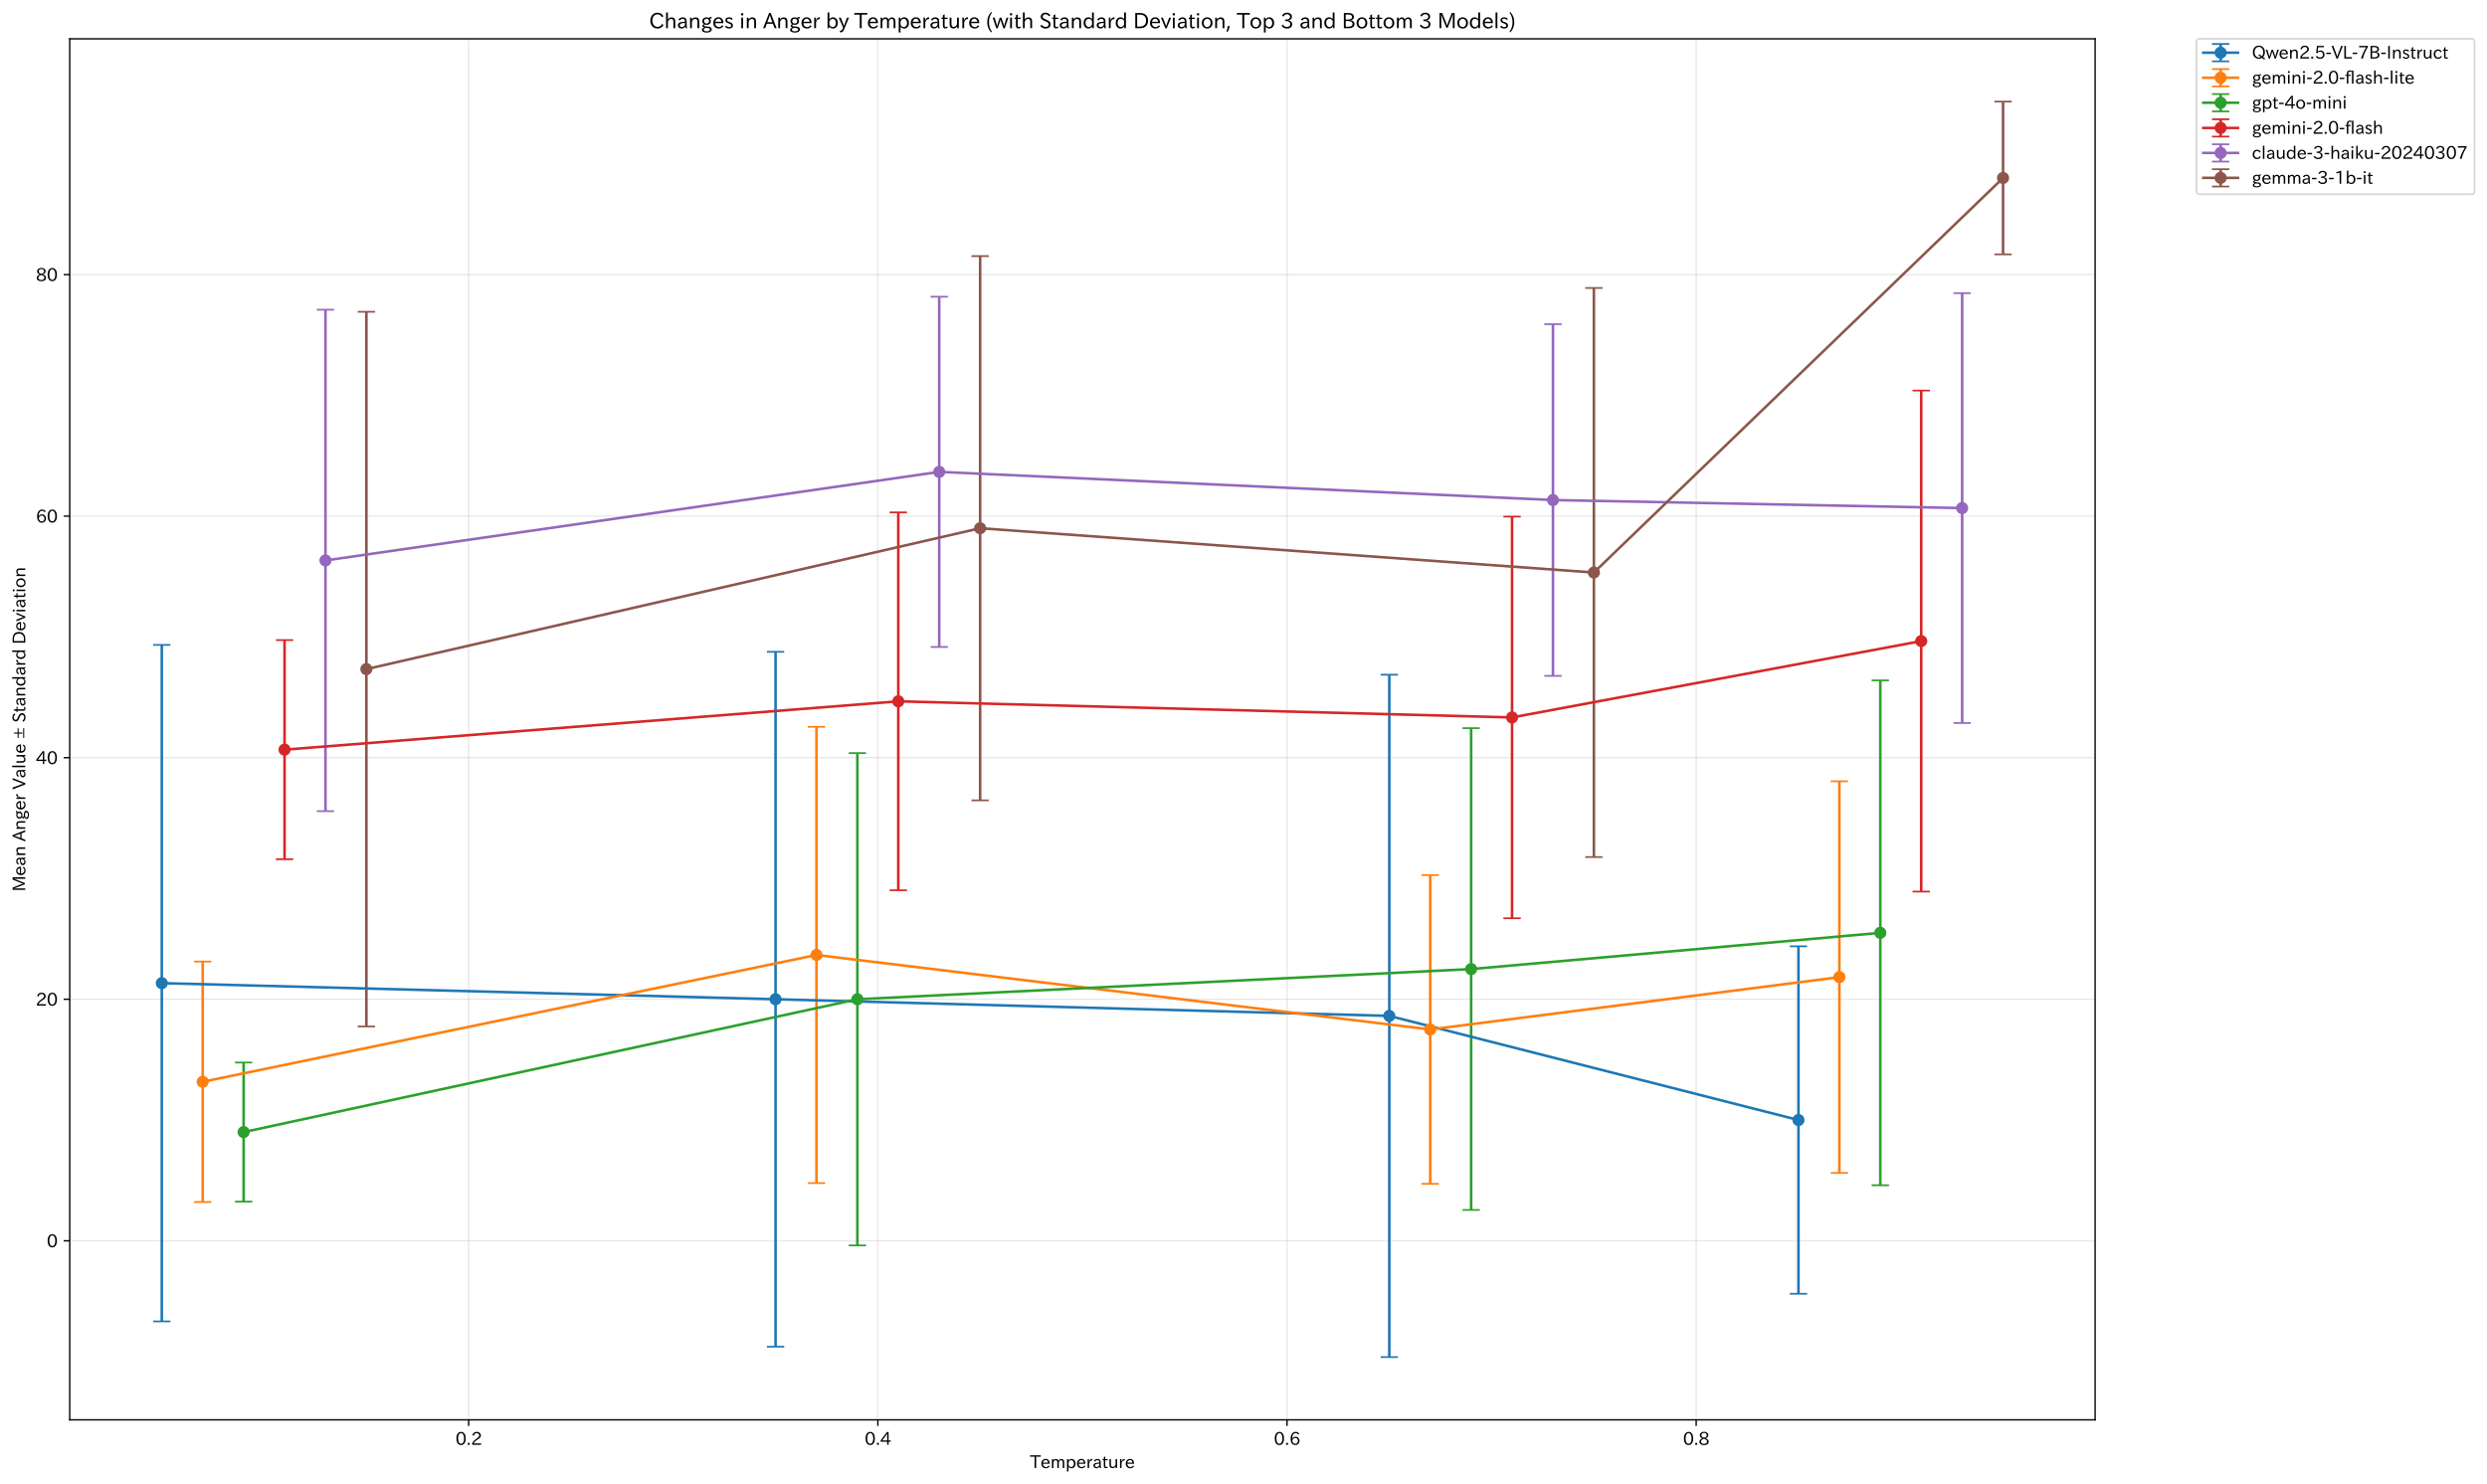 <?xml version="1.0" encoding="utf-8" standalone="no"?>
<!DOCTYPE svg PUBLIC "-//W3C//DTD SVG 1.1//EN"
  "http://www.w3.org/Graphics/SVG/1.1/DTD/svg11.dtd">
<svg xmlns:xlink="http://www.w3.org/1999/xlink" width="1435.312pt" height="856.559pt" viewBox="0 0 1435.312 856.559" xmlns="http://www.w3.org/2000/svg" version="1.1">
 <defs>
  <style type="text/css">*{stroke-linejoin: round; stroke-linecap: butt}</style>
 </defs>
 <g id="figure_1">
  <g id="patch_1">
   <path d="M 0 856.559 
L 1435.312 856.559 
L 1435.312 0 
L 0 0 
z
" style="fill: #ffffff"/>
  </g>
  <g id="axes_1">
   <g id="patch_2">
    <path d="M 40.245 819.578 
L 1209.145 819.578 
L 1209.145 22.404 
L 40.245 22.404 
z
" style="fill: #ffffff"/>
   </g>
   <g id="matplotlib.axis_1">
    <g id="xtick_1">
     <g id="line2d_1">
      <path d="M 270.483 819.578 
L 270.483 22.404 
" clip-path="url(#p7f9fdfc81b)" style="fill: none; stroke: #b0b0b0; stroke-opacity: 0.3; stroke-width: 0.8; stroke-linecap: square"/>
     </g>
     <g id="line2d_2">
      <defs>
       <path id="ma83f0ebfc6" d="M 0 0 
L 0 3.5 
" style="stroke: #000000; stroke-width: 0.8"/>
      </defs>
      <g>
       <use xlink:href="#ma83f0ebfc6" x="270.483" y="819.578" style="stroke: #000000; stroke-width: 0.8"/>
      </g>
     </g>
     <g id="text_1">
      <!-- 0.2 -->
      <g transform="translate(262.864 834.069) scale(0.1 -0.1)">
       <defs>
        <path id="IPAexGothic-30" d="M 2038 4725 
Q 2881 4725 3334 3944 
Q 3694 3325 3694 2344 
Q 3694 1372 3334 741 
Q 2888 -31 2016 -31 
Q 1147 -31 700 741 
Q 341 1372 341 2350 
Q 341 3713 1000 4334 
Q 1419 4725 2038 4725 
z
M 2016 4266 
Q 1516 4266 1228 3759 
Q 934 3247 934 2344 
Q 934 1456 1222 947 
Q 1513 447 2016 447 
Q 2619 447 2909 1153 
Q 3100 1622 3100 2375 
Q 3100 3256 2806 3759 
Q 2509 4266 2016 4266 
z
" transform="scale(0.016)"/>
        <path id="IPAexGothic-2e" d="M 1184 63 
L 494 63 
L 494 753 
L 1184 753 
L 1184 63 
z
" transform="scale(0.016)"/>
        <path id="IPAexGothic-32" d="M 3659 63 
L 447 63 
L 447 594 
Q 825 1475 1894 2203 
L 2072 2322 
Q 2619 2697 2791 2906 
Q 2988 3153 2988 3444 
Q 2988 3772 2756 4003 
Q 2500 4259 2084 4259 
Q 1250 4259 991 3328 
L 497 3506 
Q 853 4725 2116 4725 
Q 2806 4725 3216 4316 
Q 3575 3947 3575 3425 
Q 3575 3038 3344 2722 
Q 3131 2416 2366 1938 
L 2231 1856 
Q 1256 1253 978 569 
L 3659 569 
L 3659 63 
z
" transform="scale(0.016)"/>
       </defs>
       <use xlink:href="#IPAexGothic-30"/>
       <use xlink:href="#IPAexGothic-2e" transform="translate(62.988 0)"/>
       <use xlink:href="#IPAexGothic-32" transform="translate(89.404 0)"/>
      </g>
     </g>
    </g>
    <g id="xtick_2">
     <g id="line2d_3">
      <path d="M 506.625 819.578 
L 506.625 22.404 
" clip-path="url(#p7f9fdfc81b)" style="fill: none; stroke: #b0b0b0; stroke-opacity: 0.3; stroke-width: 0.8; stroke-linecap: square"/>
     </g>
     <g id="line2d_4">
      <g>
       <use xlink:href="#ma83f0ebfc6" x="506.625" y="819.578" style="stroke: #000000; stroke-width: 0.8"/>
      </g>
     </g>
     <g id="text_2">
      <!-- 0.4 -->
      <g transform="translate(499.005 834.069) scale(0.1 -0.1)">
       <defs>
        <path id="IPAexGothic-34" d="M 3813 1159 
L 3059 1159 
L 3059 63 
L 2547 63 
L 2547 1159 
L 197 1159 
L 197 1672 
L 2456 4678 
L 3059 4678 
L 3059 1634 
L 3813 1634 
L 3813 1159 
z
M 2578 4109 
L 2559 4109 
Q 2278 3656 2003 3284 
L 759 1634 
L 2547 1634 
L 2547 3144 
Q 2547 3481 2578 4109 
z
" transform="scale(0.016)"/>
       </defs>
       <use xlink:href="#IPAexGothic-30"/>
       <use xlink:href="#IPAexGothic-2e" transform="translate(62.988 0)"/>
       <use xlink:href="#IPAexGothic-34" transform="translate(89.404 0)"/>
      </g>
     </g>
    </g>
    <g id="xtick_3">
     <g id="line2d_5">
      <path d="M 742.766 819.578 
L 742.766 22.404 
" clip-path="url(#p7f9fdfc81b)" style="fill: none; stroke: #b0b0b0; stroke-opacity: 0.3; stroke-width: 0.8; stroke-linecap: square"/>
     </g>
     <g id="line2d_6">
      <g>
       <use xlink:href="#ma83f0ebfc6" x="742.766" y="819.578" style="stroke: #000000; stroke-width: 0.8"/>
      </g>
     </g>
     <g id="text_3">
      <!-- 0.6 -->
      <g transform="translate(735.146 834.069) scale(0.1 -0.1)">
       <defs>
        <path id="IPAexGothic-36" d="M 1056 2328 
Q 1509 2981 2234 2981 
Q 2906 2981 3316 2513 
Q 3675 2106 3675 1522 
Q 3675 884 3272 434 
Q 2853 -31 2178 -31 
Q 1375 -31 922 581 
Q 481 1178 481 2228 
Q 481 3425 1013 4109 
Q 1494 4725 2272 4725 
Q 3191 4725 3609 4025 
L 3150 3775 
Q 2894 4266 2300 4266 
Q 1119 4266 1031 2328 
L 1056 2328 
z
M 2141 2547 
Q 1684 2547 1384 2206 
Q 1116 1900 1116 1541 
Q 1116 1156 1353 844 
Q 1672 428 2159 428 
Q 2669 428 2941 844 
Q 3125 1128 3125 1503 
Q 3125 1944 2881 2228 
Q 2600 2547 2141 2547 
z
" transform="scale(0.016)"/>
       </defs>
       <use xlink:href="#IPAexGothic-30"/>
       <use xlink:href="#IPAexGothic-2e" transform="translate(62.988 0)"/>
       <use xlink:href="#IPAexGothic-36" transform="translate(89.404 0)"/>
      </g>
     </g>
    </g>
    <g id="xtick_4">
     <g id="line2d_7">
      <path d="M 978.907 819.578 
L 978.907 22.404 
" clip-path="url(#p7f9fdfc81b)" style="fill: none; stroke: #b0b0b0; stroke-opacity: 0.3; stroke-width: 0.8; stroke-linecap: square"/>
     </g>
     <g id="line2d_8">
      <g>
       <use xlink:href="#ma83f0ebfc6" x="978.907" y="819.578" style="stroke: #000000; stroke-width: 0.8"/>
      </g>
     </g>
     <g id="text_4">
      <!-- 0.8 -->
      <g transform="translate(971.288 834.069) scale(0.1 -0.1)">
       <defs>
        <path id="IPAexGothic-38" d="M 2541 2425 
Q 3700 2031 3700 1197 
Q 3700 541 3100 197 
Q 2663 -56 2016 -56 
Q 1366 -56 928 197 
Q 347 531 347 1178 
Q 347 1988 1409 2381 
L 1409 2400 
Q 481 2734 481 3509 
Q 481 4100 981 4456 
Q 1406 4756 2019 4756 
Q 2703 4756 3131 4403 
Q 3553 4069 3553 3566 
Q 3553 2706 2541 2444 
L 2541 2425 
z
M 2022 2625 
Q 2997 2856 2997 3528 
Q 2997 3916 2675 4150 
Q 2413 4347 2016 4347 
Q 1606 4347 1331 4128 
Q 1050 3897 1050 3522 
Q 1050 3150 1350 2925 
Q 1494 2809 1722 2722 
Q 1984 2616 2022 2625 
z
M 1978 2209 
Q 922 1931 922 1216 
Q 922 775 1313 556 
Q 1606 391 2009 391 
Q 2575 391 2881 697 
Q 3106 922 3106 1250 
Q 3106 1594 2794 1850 
Q 2609 1994 2350 2100 
Q 2047 2222 1978 2209 
z
" transform="scale(0.016)"/>
       </defs>
       <use xlink:href="#IPAexGothic-30"/>
       <use xlink:href="#IPAexGothic-2e" transform="translate(62.988 0)"/>
       <use xlink:href="#IPAexGothic-38" transform="translate(89.404 0)"/>
      </g>
     </g>
    </g>
    <g id="text_5">
     <!-- Temperature -->
     <g transform="translate(594.503 847.459) scale(0.1 -0.1)">
      <defs>
       <path id="IPAexGothic-54" d="M 3866 4141 
L 2175 4141 
L 2175 63 
L 1606 63 
L 1606 4141 
L -31 4141 
L -31 4634 
L 3866 4634 
L 3866 4141 
z
" transform="scale(0.016)"/>
       <path id="IPAexGothic-65" d="M 863 1594 
Q 891 1041 1209 722 
Q 1534 397 1997 397 
Q 2606 397 2963 966 
L 3322 728 
Q 2869 -31 1931 -31 
Q 1222 -31 766 422 
Q 306 884 306 1641 
Q 306 2444 788 2925 
Q 1216 3353 1856 3353 
Q 2459 3353 2866 2956 
Q 3322 2494 3322 1722 
L 3322 1594 
L 863 1594 
z
M 2756 1997 
Q 2709 2431 2450 2681 
Q 2194 2938 1844 2938 
Q 1438 2938 1150 2591 
Q 953 2356 894 1997 
L 2756 1997 
z
" transform="scale(0.016)"/>
       <path id="IPAexGothic-6d" d="M 5022 63 
L 4472 63 
L 4472 2059 
Q 4472 2869 3847 2869 
Q 3550 2869 3303 2594 
Q 3128 2397 3059 2103 
L 3059 63 
L 2509 63 
L 2509 2066 
Q 2509 2869 1919 2869 
Q 1606 2869 1369 2594 
Q 1113 2306 1113 2041 
L 1113 63 
L 563 63 
L 563 3250 
L 1075 3250 
L 1075 2700 
Q 1391 3316 2028 3316 
Q 2725 3316 2956 2647 
Q 3303 3316 3953 3316 
Q 4478 3316 4772 2944 
Q 5022 2638 5022 2072 
L 5022 63 
z
" transform="scale(0.016)"/>
       <path id="IPAexGothic-70" d="M 1075 2688 
Q 1525 3341 2206 3341 
Q 2769 3341 3172 2938 
Q 3641 2469 3641 1644 
Q 3641 841 3178 372 
Q 2775 -31 2200 -31 
Q 1569 -31 1106 497 
L 1106 -1216 
L 563 -1216 
L 563 3250 
L 1075 3250 
L 1075 2688 
z
M 1106 1950 
L 1106 1291 
Q 1106 897 1516 600 
Q 1791 403 2106 403 
Q 2469 403 2725 659 
Q 3066 997 3066 1631 
Q 3066 2200 2784 2559 
Q 2503 2900 2100 2900 
Q 1656 2900 1338 2484 
Q 1106 2184 1106 1950 
z
" transform="scale(0.016)"/>
       <path id="IPAexGothic-72" d="M 2309 3316 
L 2213 2769 
Q 2106 2791 2022 2791 
Q 1653 2791 1413 2444 
Q 1113 2006 1113 1675 
L 1113 63 
L 563 63 
L 563 3250 
L 1081 3250 
L 1056 2303 
L 1069 2303 
Q 1422 3341 2097 3341 
Q 2206 3341 2309 3316 
z
" transform="scale(0.016)"/>
       <path id="IPAexGothic-61" d="M 3156 63 
L 2672 63 
Q 2559 303 2531 556 
L 2509 556 
Q 2147 -25 1428 -25 
Q 934 -25 622 288 
Q 347 563 347 959 
Q 347 1947 2050 1997 
L 2478 2009 
L 2478 2175 
Q 2478 2509 2288 2700 
Q 2088 2900 1775 2900 
Q 1238 2900 969 2378 
L 494 2597 
Q 938 3328 1788 3328 
Q 2375 3328 2691 3000 
Q 2984 2706 2984 2169 
L 2984 997 
Q 2984 400 3156 63 
z
M 2491 1625 
L 2141 1619 
Q 903 1591 903 953 
Q 903 728 1050 581 
Q 1231 403 1525 403 
Q 1934 403 2234 703 
Q 2491 969 2491 1344 
L 2491 1625 
z
" transform="scale(0.016)"/>
       <path id="IPAexGothic-74" d="M 2125 241 
Q 1769 -6 1397 -6 
Q 653 -6 653 831 
L 653 2859 
L 219 2859 
L 219 3250 
L 653 3250 
L 653 3966 
L 1178 4228 
L 1178 3250 
L 2063 3250 
L 2063 2859 
L 1178 2859 
L 1178 906 
Q 1178 416 1513 416 
Q 1738 416 1941 588 
L 2125 241 
z
" transform="scale(0.016)"/>
       <path id="IPAexGothic-75" d="M 3284 63 
L 2772 63 
L 2772 644 
Q 2300 0 1625 0 
Q 1072 0 763 375 
Q 519 678 519 1241 
L 519 3250 
L 1069 3250 
L 1069 1259 
Q 1069 466 1734 466 
Q 2406 466 2734 1291 
L 2734 3250 
L 3284 3250 
L 3284 63 
z
" transform="scale(0.016)"/>
      </defs>
      <use xlink:href="#IPAexGothic-54"/>
      <use xlink:href="#IPAexGothic-65" transform="translate(59.912 0)"/>
      <use xlink:href="#IPAexGothic-6d" transform="translate(116.797 0)"/>
      <use xlink:href="#IPAexGothic-70" transform="translate(203.906 0)"/>
      <use xlink:href="#IPAexGothic-65" transform="translate(266.016 0)"/>
      <use xlink:href="#IPAexGothic-72" transform="translate(322.9 0)"/>
      <use xlink:href="#IPAexGothic-61" transform="translate(359.912 0)"/>
      <use xlink:href="#IPAexGothic-74" transform="translate(414.893 0)"/>
      <use xlink:href="#IPAexGothic-75" transform="translate(449.512 0)"/>
      <use xlink:href="#IPAexGothic-72" transform="translate(509.912 0)"/>
      <use xlink:href="#IPAexGothic-65" transform="translate(546.924 0)"/>
     </g>
    </g>
   </g>
   <g id="matplotlib.axis_2">
    <g id="ytick_1">
     <g id="line2d_9">
      <path d="M 40.245 716.217 
L 1209.145 716.217 
" clip-path="url(#p7f9fdfc81b)" style="fill: none; stroke: #b0b0b0; stroke-opacity: 0.3; stroke-width: 0.8; stroke-linecap: square"/>
     </g>
     <g id="line2d_10">
      <defs>
       <path id="m12a64af2f3" d="M 0 0 
L -3.5 0 
" style="stroke: #000000; stroke-width: 0.8"/>
      </defs>
      <g>
       <use xlink:href="#m12a64af2f3" x="40.245" y="716.217" style="stroke: #000000; stroke-width: 0.8"/>
      </g>
     </g>
     <g id="text_6">
      <!-- 0 -->
      <g transform="translate(26.947 719.962) scale(0.1 -0.1)">
       <use xlink:href="#IPAexGothic-30"/>
      </g>
     </g>
    </g>
    <g id="ytick_2">
     <g id="line2d_11">
      <path d="M 40.245 576.788 
L 1209.145 576.788 
" clip-path="url(#p7f9fdfc81b)" style="fill: none; stroke: #b0b0b0; stroke-opacity: 0.3; stroke-width: 0.8; stroke-linecap: square"/>
     </g>
     <g id="line2d_12">
      <g>
       <use xlink:href="#m12a64af2f3" x="40.245" y="576.788" style="stroke: #000000; stroke-width: 0.8"/>
      </g>
     </g>
     <g id="text_7">
      <!-- 20 -->
      <g transform="translate(20.648 580.534) scale(0.1 -0.1)">
       <use xlink:href="#IPAexGothic-32"/>
       <use xlink:href="#IPAexGothic-30" transform="translate(62.988 0)"/>
      </g>
     </g>
    </g>
    <g id="ytick_3">
     <g id="line2d_13">
      <path d="M 40.245 437.36 
L 1209.145 437.36 
" clip-path="url(#p7f9fdfc81b)" style="fill: none; stroke: #b0b0b0; stroke-opacity: 0.3; stroke-width: 0.8; stroke-linecap: square"/>
     </g>
     <g id="line2d_14">
      <g>
       <use xlink:href="#m12a64af2f3" x="40.245" y="437.36" style="stroke: #000000; stroke-width: 0.8"/>
      </g>
     </g>
     <g id="text_8">
      <!-- 40 -->
      <g transform="translate(20.648 441.105) scale(0.1 -0.1)">
       <use xlink:href="#IPAexGothic-34"/>
       <use xlink:href="#IPAexGothic-30" transform="translate(62.988 0)"/>
      </g>
     </g>
    </g>
    <g id="ytick_4">
     <g id="line2d_15">
      <path d="M 40.245 297.931 
L 1209.145 297.931 
" clip-path="url(#p7f9fdfc81b)" style="fill: none; stroke: #b0b0b0; stroke-opacity: 0.3; stroke-width: 0.8; stroke-linecap: square"/>
     </g>
     <g id="line2d_16">
      <g>
       <use xlink:href="#m12a64af2f3" x="40.245" y="297.931" style="stroke: #000000; stroke-width: 0.8"/>
      </g>
     </g>
     <g id="text_9">
      <!-- 60 -->
      <g transform="translate(20.648 301.676) scale(0.1 -0.1)">
       <use xlink:href="#IPAexGothic-36"/>
       <use xlink:href="#IPAexGothic-30" transform="translate(62.988 0)"/>
      </g>
     </g>
    </g>
    <g id="ytick_5">
     <g id="line2d_17">
      <path d="M 40.245 158.502 
L 1209.145 158.502 
" clip-path="url(#p7f9fdfc81b)" style="fill: none; stroke: #b0b0b0; stroke-opacity: 0.3; stroke-width: 0.8; stroke-linecap: square"/>
     </g>
     <g id="line2d_18">
      <g>
       <use xlink:href="#m12a64af2f3" x="40.245" y="158.502" style="stroke: #000000; stroke-width: 0.8"/>
      </g>
     </g>
     <g id="text_10">
      <!-- 80 -->
      <g transform="translate(20.648 162.248) scale(0.1 -0.1)">
       <use xlink:href="#IPAexGothic-38"/>
       <use xlink:href="#IPAexGothic-30" transform="translate(62.988 0)"/>
      </g>
     </g>
    </g>
    <g id="text_11">
     <!-- Mean Anger Value ± Standard Deviation -->
     <g transform="translate(14.691 514.629) rotate(-90) scale(0.1 -0.1)">
      <defs>
       <path id="IPAexGothic-4d" d="M 5147 63 
L 4597 63 
L 4597 2534 
Q 4597 3281 4634 4134 
L 4609 4134 
Q 4356 3409 4066 2675 
L 3066 209 
L 2650 209 
L 1641 2725 
Q 1328 3506 1128 4141 
L 1103 4141 
Q 1141 3131 1141 2553 
L 1141 63 
L 609 63 
L 609 4634 
L 1416 4634 
L 2503 1944 
Q 2697 1472 2869 906 
L 2888 906 
Q 3028 1416 3234 1931 
L 4316 4634 
L 5147 4634 
L 5147 63 
z
" transform="scale(0.016)"/>
       <path id="IPAexGothic-6e" d="M 3328 63 
L 2778 63 
L 2778 2041 
Q 2778 2853 2106 2853 
Q 1428 2853 1113 2041 
L 1113 63 
L 563 63 
L 563 3250 
L 1075 3250 
L 1075 2675 
Q 1525 3316 2222 3316 
Q 3328 3316 3328 2072 
L 3328 63 
z
" transform="scale(0.016)"/>
       <path id="IPAexGothic-20" transform="scale(0.016)"/>
       <path id="IPAexGothic-41" d="M 4056 63 
L 3444 63 
L 2938 1409 
L 1100 1409 
L 603 63 
L -6 63 
L 1806 4666 
L 2259 4666 
L 4056 63 
z
M 2778 1863 
L 2316 3078 
Q 2125 3588 2028 4000 
L 2009 4000 
Q 1897 3563 1716 3078 
L 1263 1863 
L 2778 1863 
z
" transform="scale(0.016)"/>
       <path id="IPAexGothic-67" d="M 1331 1150 
Q 1006 1122 1006 900 
Q 1006 613 1763 575 
L 2131 556 
Q 3303 497 3303 -294 
Q 3303 -700 2925 -959 
Q 2519 -1253 1794 -1253 
Q 1138 -1253 738 -1028 
Q 353 -809 353 -428 
Q 353 84 1075 247 
L 1075 269 
Q 506 413 506 778 
Q 506 1116 994 1297 
Q 456 1575 456 2181 
Q 456 2650 769 2963 
Q 1128 3322 1738 3322 
Q 2125 3322 2422 3153 
Q 2650 3453 3259 3463 
L 3259 3013 
Q 2838 3003 2703 2938 
Q 3034 2613 3034 2169 
Q 3034 1728 2734 1425 
Q 2400 1094 1813 1094 
Q 1563 1094 1331 1150 
z
M 1734 2919 
Q 1409 2919 1197 2706 
Q 988 2497 988 2181 
Q 988 1872 1184 1684 
Q 1397 1472 1756 1472 
Q 2094 1472 2297 1678 
Q 2503 1881 2503 2203 
Q 2503 2497 2297 2700 
Q 2081 2919 1734 2919 
z
M 1753 159 
Q 903 159 903 -366 
Q 903 -875 1800 -875 
Q 2378 -875 2638 -606 
Q 2772 -481 2772 -313 
Q 2772 159 1753 159 
z
" transform="scale(0.016)"/>
       <path id="IPAexGothic-56" d="M 4078 4634 
L 2222 0 
L 1806 0 
L -6 4634 
L 622 4634 
L 1703 1766 
Q 1916 1194 2034 784 
L 2053 784 
Q 2188 1256 2381 1766 
L 3450 4634 
L 4078 4634 
z
" transform="scale(0.016)"/>
       <path id="IPAexGothic-6c" d="M 1131 63 
L 581 63 
L 581 4794 
L 1131 4794 
L 1131 63 
z
" transform="scale(0.016)"/>
       <path id="IPAexGothic-b1" d="M 416 819 
L 3922 819 
L 3922 453 
L 416 453 
L 416 819 
z
M 2369 2469 
L 2369 1125 
L 1984 1125 
L 1984 2469 
L 416 2469 
L 416 2828 
L 1984 2828 
L 1984 4094 
L 2369 4094 
L 2369 2828 
L 3925 2828 
L 3925 2469 
L 2369 2469 
z
" transform="scale(0.016)"/>
       <path id="IPAexGothic-53" d="M 2919 3641 
Q 2563 4259 1853 4259 
Q 1453 4259 1213 4009 
Q 1028 3803 1028 3534 
Q 1028 3238 1266 3047 
Q 1444 2913 1984 2688 
L 2200 2597 
Q 2925 2306 3191 1953 
Q 3422 1644 3422 1259 
Q 3422 644 2969 288 
Q 2559 -31 1931 -31 
Q 881 -31 313 766 
L 753 1100 
Q 1203 459 1938 459 
Q 2288 459 2534 625 
Q 2841 847 2841 1216 
Q 2841 1503 2616 1728 
Q 2375 1959 1728 2206 
L 1541 2278 
Q 453 2694 453 3481 
Q 453 4006 806 4347 
Q 1203 4725 1863 4725 
Q 2841 4725 3359 3956 
L 2919 3641 
z
" transform="scale(0.016)"/>
       <path id="IPAexGothic-64" d="M 3391 63 
L 2891 63 
L 2891 619 
Q 2441 -31 1753 -31 
Q 1181 -31 788 372 
Q 313 844 313 1663 
Q 313 2466 772 2938 
Q 1169 3341 1753 3341 
Q 2384 3341 2847 2809 
L 2847 4794 
L 3391 4794 
L 3391 63 
z
M 2847 1303 
L 2847 2097 
Q 2847 2413 2456 2706 
Q 2181 2906 1853 2906 
Q 1484 2906 1228 2650 
Q 888 2309 888 1678 
Q 888 1109 1169 750 
Q 1441 409 1847 409 
Q 2322 409 2656 875 
Q 2847 1134 2847 1303 
z
" transform="scale(0.016)"/>
       <path id="IPAexGothic-44" d="M 609 4634 
L 1984 4634 
Q 3159 4634 3791 4050 
Q 4456 3444 4456 2356 
Q 4456 1047 3516 441 
Q 2925 63 1941 63 
L 609 63 
L 609 4634 
z
M 1172 556 
L 1894 556 
Q 3853 556 3853 2356 
Q 3853 4147 1928 4147 
L 1172 4147 
L 1172 556 
z
" transform="scale(0.016)"/>
       <path id="IPAexGothic-76" d="M 3103 3250 
L 1747 6 
L 1375 6 
L 25 3250 
L 628 3250 
L 1338 1388 
L 1522 844 
L 1569 703 
L 1588 703 
Q 1641 884 1822 1388 
L 2516 3250 
L 3103 3250 
z
" transform="scale(0.016)"/>
       <path id="IPAexGothic-69" d="M 1178 3928 
L 550 3928 
L 550 4569 
L 1178 4569 
L 1178 3928 
z
M 1138 63 
L 588 63 
L 588 3250 
L 1138 3250 
L 1138 63 
z
" transform="scale(0.016)"/>
       <path id="IPAexGothic-6f" d="M 1919 3341 
Q 2594 3341 3056 2888 
Q 3531 2413 3531 1638 
Q 3531 888 3066 422 
Q 2609 -31 1919 -31 
Q 1228 -31 781 416 
Q 313 881 313 1656 
Q 313 2413 788 2888 
Q 1241 3341 1919 3341 
z
M 1919 2919 
Q 1519 2919 1241 2631 
Q 888 2278 888 1650 
Q 888 1031 1234 684 
Q 1516 403 1919 403 
Q 2331 403 2609 691 
Q 2956 1038 2956 1672 
Q 2956 2269 2603 2631 
Q 2316 2919 1919 2919 
z
" transform="scale(0.016)"/>
      </defs>
      <use xlink:href="#IPAexGothic-4d"/>
      <use xlink:href="#IPAexGothic-65" transform="translate(90.186 0)"/>
      <use xlink:href="#IPAexGothic-61" transform="translate(147.07 0)"/>
      <use xlink:href="#IPAexGothic-6e" transform="translate(202.051 0)"/>
      <use xlink:href="#IPAexGothic-20" transform="translate(262.451 0)"/>
      <use xlink:href="#IPAexGothic-41" transform="translate(289.453 0)"/>
      <use xlink:href="#IPAexGothic-6e" transform="translate(353.174 0)"/>
      <use xlink:href="#IPAexGothic-67" transform="translate(413.574 0)"/>
      <use xlink:href="#IPAexGothic-65" transform="translate(469.092 0)"/>
      <use xlink:href="#IPAexGothic-72" transform="translate(525.977 0)"/>
      <use xlink:href="#IPAexGothic-20" transform="translate(562.988 0)"/>
      <use xlink:href="#IPAexGothic-56" transform="translate(589.99 0)"/>
      <use xlink:href="#IPAexGothic-61" transform="translate(653.711 0)"/>
      <use xlink:href="#IPAexGothic-6c" transform="translate(708.691 0)"/>
      <use xlink:href="#IPAexGothic-75" transform="translate(735.693 0)"/>
      <use xlink:href="#IPAexGothic-65" transform="translate(796.094 0)"/>
      <use xlink:href="#IPAexGothic-20" transform="translate(852.979 0)"/>
      <use xlink:href="#IPAexGothic-b1" transform="translate(879.98 0)"/>
      <use xlink:href="#IPAexGothic-20" transform="translate(947.803 0)"/>
      <use xlink:href="#IPAexGothic-53" transform="translate(974.805 0)"/>
      <use xlink:href="#IPAexGothic-74" transform="translate(1033.301 0)"/>
      <use xlink:href="#IPAexGothic-61" transform="translate(1067.92 0)"/>
      <use xlink:href="#IPAexGothic-6e" transform="translate(1122.9 0)"/>
      <use xlink:href="#IPAexGothic-64" transform="translate(1183.301 0)"/>
      <use xlink:href="#IPAexGothic-61" transform="translate(1245.703 0)"/>
      <use xlink:href="#IPAexGothic-72" transform="translate(1300.684 0)"/>
      <use xlink:href="#IPAexGothic-64" transform="translate(1337.695 0)"/>
      <use xlink:href="#IPAexGothic-20" transform="translate(1400.098 0)"/>
      <use xlink:href="#IPAexGothic-44" transform="translate(1427.1 0)"/>
      <use xlink:href="#IPAexGothic-65" transform="translate(1502.783 0)"/>
      <use xlink:href="#IPAexGothic-76" transform="translate(1559.668 0)"/>
      <use xlink:href="#IPAexGothic-69" transform="translate(1608.252 0)"/>
      <use xlink:href="#IPAexGothic-61" transform="translate(1635.254 0)"/>
      <use xlink:href="#IPAexGothic-74" transform="translate(1690.234 0)"/>
      <use xlink:href="#IPAexGothic-69" transform="translate(1724.854 0)"/>
      <use xlink:href="#IPAexGothic-6f" transform="translate(1751.855 0)"/>
      <use xlink:href="#IPAexGothic-6e" transform="translate(1812.256 0)"/>
     </g>
    </g>
   </g>
   <g id="LineCollection_1">
    <path d="M 93.377 762.739 
L 93.377 372.247 
" clip-path="url(#p7f9fdfc81b)" style="fill: none; stroke: #1f77b4; stroke-width: 1.5"/>
    <path d="M 447.589 777.341 
L 447.589 376.235 
" clip-path="url(#p7f9fdfc81b)" style="fill: none; stroke: #1f77b4; stroke-width: 1.5"/>
    <path d="M 801.801 783.343 
L 801.801 389.465 
" clip-path="url(#p7f9fdfc81b)" style="fill: none; stroke: #1f77b4; stroke-width: 1.5"/>
    <path d="M 1037.943 746.779 
L 1037.943 546.226 
" clip-path="url(#p7f9fdfc81b)" style="fill: none; stroke: #1f77b4; stroke-width: 1.5"/>
   </g>
   <g id="line2d_19">
    <defs>
     <path id="mc7c5659a36" d="M 5 0 
L -5 -0 
" style="stroke: #1f77b4"/>
    </defs>
    <g clip-path="url(#p7f9fdfc81b)">
     <use xlink:href="#mc7c5659a36" x="93.377" y="762.739" style="fill: #1f77b4; stroke: #1f77b4"/>
     <use xlink:href="#mc7c5659a36" x="447.589" y="777.341" style="fill: #1f77b4; stroke: #1f77b4"/>
     <use xlink:href="#mc7c5659a36" x="801.801" y="783.343" style="fill: #1f77b4; stroke: #1f77b4"/>
     <use xlink:href="#mc7c5659a36" x="1037.943" y="746.779" style="fill: #1f77b4; stroke: #1f77b4"/>
    </g>
   </g>
   <g id="line2d_20">
    <g clip-path="url(#p7f9fdfc81b)">
     <use xlink:href="#mc7c5659a36" x="93.377" y="372.247" style="fill: #1f77b4; stroke: #1f77b4"/>
     <use xlink:href="#mc7c5659a36" x="447.589" y="376.235" style="fill: #1f77b4; stroke: #1f77b4"/>
     <use xlink:href="#mc7c5659a36" x="801.801" y="389.465" style="fill: #1f77b4; stroke: #1f77b4"/>
     <use xlink:href="#mc7c5659a36" x="1037.943" y="546.226" style="fill: #1f77b4; stroke: #1f77b4"/>
    </g>
   </g>
   <g id="LineCollection_2">
    <path d="M 116.991 693.83 
L 116.991 555.023 
" clip-path="url(#p7f9fdfc81b)" style="fill: none; stroke: #ff7f0e; stroke-width: 1.5"/>
    <path d="M 471.203 682.907 
L 471.203 419.545 
" clip-path="url(#p7f9fdfc81b)" style="fill: none; stroke: #ff7f0e; stroke-width: 1.5"/>
    <path d="M 825.416 683.321 
L 825.416 505.113 
" clip-path="url(#p7f9fdfc81b)" style="fill: none; stroke: #ff7f0e; stroke-width: 1.5"/>
    <path d="M 1061.557 677.044 
L 1061.557 450.971 
" clip-path="url(#p7f9fdfc81b)" style="fill: none; stroke: #ff7f0e; stroke-width: 1.5"/>
   </g>
   <g id="line2d_21">
    <defs>
     <path id="m2814385d8c" d="M 5 0 
L -5 -0 
" style="stroke: #ff7f0e"/>
    </defs>
    <g clip-path="url(#p7f9fdfc81b)">
     <use xlink:href="#m2814385d8c" x="116.991" y="693.83" style="fill: #ff7f0e; stroke: #ff7f0e"/>
     <use xlink:href="#m2814385d8c" x="471.203" y="682.907" style="fill: #ff7f0e; stroke: #ff7f0e"/>
     <use xlink:href="#m2814385d8c" x="825.416" y="683.321" style="fill: #ff7f0e; stroke: #ff7f0e"/>
     <use xlink:href="#m2814385d8c" x="1061.557" y="677.044" style="fill: #ff7f0e; stroke: #ff7f0e"/>
    </g>
   </g>
   <g id="line2d_22">
    <g clip-path="url(#p7f9fdfc81b)">
     <use xlink:href="#m2814385d8c" x="116.991" y="555.023" style="fill: #ff7f0e; stroke: #ff7f0e"/>
     <use xlink:href="#m2814385d8c" x="471.203" y="419.545" style="fill: #ff7f0e; stroke: #ff7f0e"/>
     <use xlink:href="#m2814385d8c" x="825.416" y="505.113" style="fill: #ff7f0e; stroke: #ff7f0e"/>
     <use xlink:href="#m2814385d8c" x="1061.557" y="450.971" style="fill: #ff7f0e; stroke: #ff7f0e"/>
    </g>
   </g>
   <g id="LineCollection_3">
    <path d="M 140.605 693.618 
L 140.605 613.33 
" clip-path="url(#p7f9fdfc81b)" style="fill: none; stroke: #2ca02c; stroke-width: 1.5"/>
    <path d="M 494.818 718.896 
L 494.818 434.681 
" clip-path="url(#p7f9fdfc81b)" style="fill: none; stroke: #2ca02c; stroke-width: 1.5"/>
    <path d="M 849.03 698.412 
L 849.03 420.307 
" clip-path="url(#p7f9fdfc81b)" style="fill: none; stroke: #2ca02c; stroke-width: 1.5"/>
    <path d="M 1085.171 684.148 
L 1085.171 392.742 
" clip-path="url(#p7f9fdfc81b)" style="fill: none; stroke: #2ca02c; stroke-width: 1.5"/>
   </g>
   <g id="line2d_23">
    <defs>
     <path id="meb06c6c643" d="M 5 0 
L -5 -0 
" style="stroke: #2ca02c"/>
    </defs>
    <g clip-path="url(#p7f9fdfc81b)">
     <use xlink:href="#meb06c6c643" x="140.605" y="693.618" style="fill: #2ca02c; stroke: #2ca02c"/>
     <use xlink:href="#meb06c6c643" x="494.818" y="718.896" style="fill: #2ca02c; stroke: #2ca02c"/>
     <use xlink:href="#meb06c6c643" x="849.03" y="698.412" style="fill: #2ca02c; stroke: #2ca02c"/>
     <use xlink:href="#meb06c6c643" x="1085.171" y="684.148" style="fill: #2ca02c; stroke: #2ca02c"/>
    </g>
   </g>
   <g id="line2d_24">
    <g clip-path="url(#p7f9fdfc81b)">
     <use xlink:href="#meb06c6c643" x="140.605" y="613.33" style="fill: #2ca02c; stroke: #2ca02c"/>
     <use xlink:href="#meb06c6c643" x="494.818" y="434.681" style="fill: #2ca02c; stroke: #2ca02c"/>
     <use xlink:href="#meb06c6c643" x="849.03" y="420.307" style="fill: #2ca02c; stroke: #2ca02c"/>
     <use xlink:href="#meb06c6c643" x="1085.171" y="392.742" style="fill: #2ca02c; stroke: #2ca02c"/>
    </g>
   </g>
   <g id="LineCollection_4">
    <path d="M 164.22 495.956 
L 164.22 369.468 
" clip-path="url(#p7f9fdfc81b)" style="fill: none; stroke: #d62728; stroke-width: 1.5"/>
    <path d="M 518.432 513.882 
L 518.432 295.77 
" clip-path="url(#p7f9fdfc81b)" style="fill: none; stroke: #d62728; stroke-width: 1.5"/>
    <path d="M 872.644 530.031 
L 872.644 298.212 
" clip-path="url(#p7f9fdfc81b)" style="fill: none; stroke: #d62728; stroke-width: 1.5"/>
    <path d="M 1108.785 514.651 
L 1108.785 225.447 
" clip-path="url(#p7f9fdfc81b)" style="fill: none; stroke: #d62728; stroke-width: 1.5"/>
   </g>
   <g id="line2d_25">
    <defs>
     <path id="mb9eaa01e94" d="M 5 0 
L -5 -0 
" style="stroke: #d62728"/>
    </defs>
    <g clip-path="url(#p7f9fdfc81b)">
     <use xlink:href="#mb9eaa01e94" x="164.22" y="495.956" style="fill: #d62728; stroke: #d62728"/>
     <use xlink:href="#mb9eaa01e94" x="518.432" y="513.882" style="fill: #d62728; stroke: #d62728"/>
     <use xlink:href="#mb9eaa01e94" x="872.644" y="530.031" style="fill: #d62728; stroke: #d62728"/>
     <use xlink:href="#mb9eaa01e94" x="1108.785" y="514.651" style="fill: #d62728; stroke: #d62728"/>
    </g>
   </g>
   <g id="line2d_26">
    <g clip-path="url(#p7f9fdfc81b)">
     <use xlink:href="#mb9eaa01e94" x="164.22" y="369.468" style="fill: #d62728; stroke: #d62728"/>
     <use xlink:href="#mb9eaa01e94" x="518.432" y="295.77" style="fill: #d62728; stroke: #d62728"/>
     <use xlink:href="#mb9eaa01e94" x="872.644" y="298.212" style="fill: #d62728; stroke: #d62728"/>
     <use xlink:href="#mb9eaa01e94" x="1108.785" y="225.447" style="fill: #d62728; stroke: #d62728"/>
    </g>
   </g>
   <g id="LineCollection_5">
    <path d="M 187.834 468.21 
L 187.834 178.776 
" clip-path="url(#p7f9fdfc81b)" style="fill: none; stroke: #9467bd; stroke-width: 1.5"/>
    <path d="M 542.046 373.45 
L 542.046 171.288 
" clip-path="url(#p7f9fdfc81b)" style="fill: none; stroke: #9467bd; stroke-width: 1.5"/>
    <path d="M 896.258 390.13 
L 896.258 187.141 
" clip-path="url(#p7f9fdfc81b)" style="fill: none; stroke: #9467bd; stroke-width: 1.5"/>
    <path d="M 1132.399 417.363 
L 1132.399 169.203 
" clip-path="url(#p7f9fdfc81b)" style="fill: none; stroke: #9467bd; stroke-width: 1.5"/>
   </g>
   <g id="line2d_27">
    <defs>
     <path id="m2a5c1dd0d0" d="M 5 0 
L -5 -0 
" style="stroke: #9467bd"/>
    </defs>
    <g clip-path="url(#p7f9fdfc81b)">
     <use xlink:href="#m2a5c1dd0d0" x="187.834" y="468.21" style="fill: #9467bd; stroke: #9467bd"/>
     <use xlink:href="#m2a5c1dd0d0" x="542.046" y="373.45" style="fill: #9467bd; stroke: #9467bd"/>
     <use xlink:href="#m2a5c1dd0d0" x="896.258" y="390.13" style="fill: #9467bd; stroke: #9467bd"/>
     <use xlink:href="#m2a5c1dd0d0" x="1132.399" y="417.363" style="fill: #9467bd; stroke: #9467bd"/>
    </g>
   </g>
   <g id="line2d_28">
    <g clip-path="url(#p7f9fdfc81b)">
     <use xlink:href="#m2a5c1dd0d0" x="187.834" y="178.776" style="fill: #9467bd; stroke: #9467bd"/>
     <use xlink:href="#m2a5c1dd0d0" x="542.046" y="171.288" style="fill: #9467bd; stroke: #9467bd"/>
     <use xlink:href="#m2a5c1dd0d0" x="896.258" y="187.141" style="fill: #9467bd; stroke: #9467bd"/>
     <use xlink:href="#m2a5c1dd0d0" x="1132.399" y="169.203" style="fill: #9467bd; stroke: #9467bd"/>
    </g>
   </g>
   <g id="LineCollection_6">
    <path d="M 211.448 592.501 
L 211.448 179.971 
" clip-path="url(#p7f9fdfc81b)" style="fill: none; stroke: #8c564b; stroke-width: 1.5"/>
    <path d="M 565.66 461.966 
L 565.66 147.838 
" clip-path="url(#p7f9fdfc81b)" style="fill: none; stroke: #8c564b; stroke-width: 1.5"/>
    <path d="M 919.872 494.709 
L 919.872 166.22 
" clip-path="url(#p7f9fdfc81b)" style="fill: none; stroke: #8c564b; stroke-width: 1.5"/>
    <path d="M 1156.013 146.822 
L 1156.013 58.64 
" clip-path="url(#p7f9fdfc81b)" style="fill: none; stroke: #8c564b; stroke-width: 1.5"/>
   </g>
   <g id="line2d_29">
    <defs>
     <path id="mb9888ccbcf" d="M 5 0 
L -5 -0 
" style="stroke: #8c564b"/>
    </defs>
    <g clip-path="url(#p7f9fdfc81b)">
     <use xlink:href="#mb9888ccbcf" x="211.448" y="592.501" style="fill: #8c564b; stroke: #8c564b"/>
     <use xlink:href="#mb9888ccbcf" x="565.66" y="461.966" style="fill: #8c564b; stroke: #8c564b"/>
     <use xlink:href="#mb9888ccbcf" x="919.872" y="494.709" style="fill: #8c564b; stroke: #8c564b"/>
     <use xlink:href="#mb9888ccbcf" x="1156.013" y="146.822" style="fill: #8c564b; stroke: #8c564b"/>
    </g>
   </g>
   <g id="line2d_30">
    <g clip-path="url(#p7f9fdfc81b)">
     <use xlink:href="#mb9888ccbcf" x="211.448" y="179.971" style="fill: #8c564b; stroke: #8c564b"/>
     <use xlink:href="#mb9888ccbcf" x="565.66" y="147.838" style="fill: #8c564b; stroke: #8c564b"/>
     <use xlink:href="#mb9888ccbcf" x="919.872" y="166.22" style="fill: #8c564b; stroke: #8c564b"/>
     <use xlink:href="#mb9888ccbcf" x="1156.013" y="58.64" style="fill: #8c564b; stroke: #8c564b"/>
    </g>
   </g>
   <g id="line2d_31">
    <path d="M 93.377 567.493 
L 447.589 576.788 
L 801.801 586.404 
L 1037.943 646.503 
" clip-path="url(#p7f9fdfc81b)" style="fill: none; stroke: #1f77b4; stroke-width: 1.5; stroke-linecap: square"/>
    <defs>
     <path id="m61abda4bd1" d="M 0 3 
C 0.796 3 1.559 2.684 2.121 2.121 
C 2.684 1.559 3 0.796 3 0 
C 3 -0.796 2.684 -1.559 2.121 -2.121 
C 1.559 -2.684 0.796 -3 0 -3 
C -0.796 -3 -1.559 -2.684 -2.121 -2.121 
C -2.684 -1.559 -3 -0.796 -3 0 
C -3 0.796 -2.684 1.559 -2.121 2.121 
C -1.559 2.684 -0.796 3 0 3 
z
" style="stroke: #1f77b4"/>
    </defs>
    <g clip-path="url(#p7f9fdfc81b)">
     <use xlink:href="#m61abda4bd1" x="93.377" y="567.493" style="fill: #1f77b4; stroke: #1f77b4"/>
     <use xlink:href="#m61abda4bd1" x="447.589" y="576.788" style="fill: #1f77b4; stroke: #1f77b4"/>
     <use xlink:href="#m61abda4bd1" x="801.801" y="586.404" style="fill: #1f77b4; stroke: #1f77b4"/>
     <use xlink:href="#m61abda4bd1" x="1037.943" y="646.503" style="fill: #1f77b4; stroke: #1f77b4"/>
    </g>
   </g>
   <g id="line2d_32">
    <path d="M 116.991 624.426 
L 471.203 551.226 
L 825.416 594.217 
L 1061.557 564.007 
" clip-path="url(#p7f9fdfc81b)" style="fill: none; stroke: #ff7f0e; stroke-width: 1.5; stroke-linecap: square"/>
    <defs>
     <path id="m2be8383f52" d="M 0 3 
C 0.796 3 1.559 2.684 2.121 2.121 
C 2.684 1.559 3 0.796 3 0 
C 3 -0.796 2.684 -1.559 2.121 -2.121 
C 1.559 -2.684 0.796 -3 0 -3 
C -0.796 -3 -1.559 -2.684 -2.121 -2.121 
C -2.684 -1.559 -3 -0.796 -3 0 
C -3 0.796 -2.684 1.559 -2.121 2.121 
C -1.559 2.684 -0.796 3 0 3 
z
" style="stroke: #ff7f0e"/>
    </defs>
    <g clip-path="url(#p7f9fdfc81b)">
     <use xlink:href="#m2be8383f52" x="116.991" y="624.426" style="fill: #ff7f0e; stroke: #ff7f0e"/>
     <use xlink:href="#m2be8383f52" x="471.203" y="551.226" style="fill: #ff7f0e; stroke: #ff7f0e"/>
     <use xlink:href="#m2be8383f52" x="825.416" y="594.217" style="fill: #ff7f0e; stroke: #ff7f0e"/>
     <use xlink:href="#m2be8383f52" x="1061.557" y="564.007" style="fill: #ff7f0e; stroke: #ff7f0e"/>
    </g>
   </g>
   <g id="line2d_33">
    <path d="M 140.605 653.474 
L 494.818 576.788 
L 849.03 559.36 
L 1085.171 538.445 
" clip-path="url(#p7f9fdfc81b)" style="fill: none; stroke: #2ca02c; stroke-width: 1.5; stroke-linecap: square"/>
    <defs>
     <path id="m5d2f2bc26c" d="M 0 3 
C 0.796 3 1.559 2.684 2.121 2.121 
C 2.684 1.559 3 0.796 3 0 
C 3 -0.796 2.684 -1.559 2.121 -2.121 
C 1.559 -2.684 0.796 -3 0 -3 
C -0.796 -3 -1.559 -2.684 -2.121 -2.121 
C -2.684 -1.559 -3 -0.796 -3 0 
C -3 0.796 -2.684 1.559 -2.121 2.121 
C -1.559 2.684 -0.796 3 0 3 
z
" style="stroke: #2ca02c"/>
    </defs>
    <g clip-path="url(#p7f9fdfc81b)">
     <use xlink:href="#m5d2f2bc26c" x="140.605" y="653.474" style="fill: #2ca02c; stroke: #2ca02c"/>
     <use xlink:href="#m5d2f2bc26c" x="494.818" y="576.788" style="fill: #2ca02c; stroke: #2ca02c"/>
     <use xlink:href="#m5d2f2bc26c" x="849.03" y="559.36" style="fill: #2ca02c; stroke: #2ca02c"/>
     <use xlink:href="#m5d2f2bc26c" x="1085.171" y="538.445" style="fill: #2ca02c; stroke: #2ca02c"/>
    </g>
   </g>
   <g id="line2d_34">
    <path d="M 164.22 432.712 
L 518.432 404.826 
L 872.644 414.121 
L 1108.785 370.049 
" clip-path="url(#p7f9fdfc81b)" style="fill: none; stroke: #d62728; stroke-width: 1.5; stroke-linecap: square"/>
    <defs>
     <path id="m8b1db3ab82" d="M 0 3 
C 0.796 3 1.559 2.684 2.121 2.121 
C 2.684 1.559 3 0.796 3 0 
C 3 -0.796 2.684 -1.559 2.121 -2.121 
C 1.559 -2.684 0.796 -3 0 -3 
C -0.796 -3 -1.559 -2.684 -2.121 -2.121 
C -2.684 -1.559 -3 -0.796 -3 0 
C -3 0.796 -2.684 1.559 -2.121 2.121 
C -1.559 2.684 -0.796 3 0 3 
z
" style="stroke: #d62728"/>
    </defs>
    <g clip-path="url(#p7f9fdfc81b)">
     <use xlink:href="#m8b1db3ab82" x="164.22" y="432.712" style="fill: #d62728; stroke: #d62728"/>
     <use xlink:href="#m8b1db3ab82" x="518.432" y="404.826" style="fill: #d62728; stroke: #d62728"/>
     <use xlink:href="#m8b1db3ab82" x="872.644" y="414.121" style="fill: #d62728; stroke: #d62728"/>
     <use xlink:href="#m8b1db3ab82" x="1108.785" y="370.049" style="fill: #d62728; stroke: #d62728"/>
    </g>
   </g>
   <g id="line2d_35">
    <path d="M 187.834 323.493 
L 542.046 272.369 
L 896.258 288.636 
L 1132.399 293.283 
" clip-path="url(#p7f9fdfc81b)" style="fill: none; stroke: #9467bd; stroke-width: 1.5; stroke-linecap: square"/>
    <defs>
     <path id="md335245b3b" d="M 0 3 
C 0.796 3 1.559 2.684 2.121 2.121 
C 2.684 1.559 3 0.796 3 0 
C 3 -0.796 2.684 -1.559 2.121 -2.121 
C 1.559 -2.684 0.796 -3 0 -3 
C -0.796 -3 -1.559 -2.684 -2.121 -2.121 
C -2.684 -1.559 -3 -0.796 -3 0 
C -3 0.796 -2.684 1.559 -2.121 2.121 
C -1.559 2.684 -0.796 3 0 3 
z
" style="stroke: #9467bd"/>
    </defs>
    <g clip-path="url(#p7f9fdfc81b)">
     <use xlink:href="#md335245b3b" x="187.834" y="323.493" style="fill: #9467bd; stroke: #9467bd"/>
     <use xlink:href="#md335245b3b" x="542.046" y="272.369" style="fill: #9467bd; stroke: #9467bd"/>
     <use xlink:href="#md335245b3b" x="896.258" y="288.636" style="fill: #9467bd; stroke: #9467bd"/>
     <use xlink:href="#md335245b3b" x="1132.399" y="293.283" style="fill: #9467bd; stroke: #9467bd"/>
    </g>
   </g>
   <g id="line2d_36">
    <path d="M 211.448 386.236 
L 565.66 304.902 
L 919.872 330.464 
L 1156.013 102.731 
" clip-path="url(#p7f9fdfc81b)" style="fill: none; stroke: #8c564b; stroke-width: 1.5; stroke-linecap: square"/>
    <defs>
     <path id="m4ca6a491b4" d="M 0 3 
C 0.796 3 1.559 2.684 2.121 2.121 
C 2.684 1.559 3 0.796 3 0 
C 3 -0.796 2.684 -1.559 2.121 -2.121 
C 1.559 -2.684 0.796 -3 0 -3 
C -0.796 -3 -1.559 -2.684 -2.121 -2.121 
C -2.684 -1.559 -3 -0.796 -3 0 
C -3 0.796 -2.684 1.559 -2.121 2.121 
C -1.559 2.684 -0.796 3 0 3 
z
" style="stroke: #8c564b"/>
    </defs>
    <g clip-path="url(#p7f9fdfc81b)">
     <use xlink:href="#m4ca6a491b4" x="211.448" y="386.236" style="fill: #8c564b; stroke: #8c564b"/>
     <use xlink:href="#m4ca6a491b4" x="565.66" y="304.902" style="fill: #8c564b; stroke: #8c564b"/>
     <use xlink:href="#m4ca6a491b4" x="919.872" y="330.464" style="fill: #8c564b; stroke: #8c564b"/>
     <use xlink:href="#m4ca6a491b4" x="1156.013" y="102.731" style="fill: #8c564b; stroke: #8c564b"/>
    </g>
   </g>
   <g id="patch_3">
    <path d="M 40.245 819.578 
L 40.245 22.404 
" style="fill: none; stroke: #000000; stroke-width: 0.8; stroke-linejoin: miter; stroke-linecap: square"/>
   </g>
   <g id="patch_4">
    <path d="M 1209.145 819.578 
L 1209.145 22.404 
" style="fill: none; stroke: #000000; stroke-width: 0.8; stroke-linejoin: miter; stroke-linecap: square"/>
   </g>
   <g id="patch_5">
    <path d="M 40.245 819.578 
L 1209.145 819.578 
" style="fill: none; stroke: #000000; stroke-width: 0.8; stroke-linejoin: miter; stroke-linecap: square"/>
   </g>
   <g id="patch_6">
    <path d="M 40.245 22.404 
L 1209.145 22.404 
" style="fill: none; stroke: #000000; stroke-width: 0.8; stroke-linejoin: miter; stroke-linecap: square"/>
   </g>
   <g id="text_12">
    <!-- Changes in Anger by Temperature (with Standard Deviation, Top 3 and Bottom 3 Models) -->
    <g transform="translate(374.591 16.404) scale(0.12 -0.12)">
     <defs>
      <path id="IPAexGothic-43" d="M 4353 1088 
Q 4181 694 3859 428 
Q 3313 -31 2559 -31 
Q 1588 -31 959 653 
Q 378 1294 378 2331 
Q 378 3406 1013 4078 
Q 1619 4725 2534 4725 
Q 3813 4725 4322 3628 
L 3809 3391 
Q 3425 4238 2541 4238 
Q 1891 4238 1453 3744 
Q 994 3216 994 2322 
Q 994 1550 1384 1056 
Q 1841 472 2563 472 
Q 3456 472 3878 1319 
L 4353 1088 
z
" transform="scale(0.016)"/>
      <path id="IPAexGothic-68" d="M 3347 63 
L 2797 63 
L 2797 2041 
Q 2797 2853 2131 2853 
Q 1447 2853 1131 2041 
L 1131 63 
L 581 63 
L 581 4794 
L 1131 4794 
L 1131 2706 
Q 1566 3316 2247 3316 
Q 3347 3316 3347 2072 
L 3347 63 
z
" transform="scale(0.016)"/>
      <path id="IPAexGothic-73" d="M 2234 2547 
Q 1938 2931 1484 2931 
Q 891 2931 891 2475 
Q 891 2153 1531 1944 
L 1741 1875 
Q 2650 1578 2650 894 
Q 2650 434 2272 172 
Q 1972 -31 1497 -31 
Q 766 -31 256 503 
L 603 819 
Q 997 397 1516 397 
Q 2131 397 2131 875 
Q 2131 1238 1453 1478 
L 1234 1553 
Q 378 1853 378 2431 
Q 378 2797 628 3047 
Q 928 3347 1453 3347 
Q 2156 3347 2606 2859 
L 2234 2547 
z
" transform="scale(0.016)"/>
      <path id="IPAexGothic-62" d="M 1125 2731 
Q 1550 3341 2219 3341 
Q 2788 3341 3191 2938 
Q 3659 2469 3659 1644 
Q 3659 838 3191 372 
Q 2788 -31 2206 -31 
Q 1559 -31 1088 516 
L 1009 44 
L 581 44 
L 581 4794 
L 1125 4794 
L 1125 2731 
z
M 1125 1997 
L 1125 1253 
Q 1125 888 1528 600 
Q 1803 403 2119 403 
Q 2488 403 2744 659 
Q 3084 1009 3084 1631 
Q 3084 2194 2803 2553 
Q 2525 2900 2125 2900 
Q 1759 2900 1438 2578 
Q 1125 2266 1125 1997 
z
" transform="scale(0.016)"/>
      <path id="IPAexGothic-79" d="M 3122 3250 
L 1575 -488 
Q 1278 -1203 550 -1203 
L 478 -1203 
L 344 -703 
L 447 -703 
Q 969 -703 1150 -238 
L 1356 275 
L 38 3250 
L 659 3250 
L 1363 1459 
Q 1528 1025 1606 781 
L 1625 781 
Q 1750 1169 1863 1459 
L 2528 3250 
L 3122 3250 
z
" transform="scale(0.016)"/>
      <path id="IPAexGothic-28" d="M 1928 -1016 
L 1653 -1166 
Q 488 69 488 1875 
Q 488 3678 1653 4909 
L 1928 4763 
Q 1006 3522 1006 1881 
Q 1006 203 1928 -1016 
z
" transform="scale(0.016)"/>
      <path id="IPAexGothic-77" d="M 4772 3250 
L 3666 6 
L 3281 6 
L 2609 1919 
Q 2509 2203 2413 2622 
L 2394 2622 
Q 2322 2319 2188 1919 
L 1534 6 
L 1150 6 
L 44 3250 
L 619 3250 
L 1156 1491 
Q 1206 1331 1363 753 
L 1381 753 
Q 1475 1125 1594 1491 
L 2169 3250 
L 2656 3250 
L 3256 1491 
Q 3347 1244 3469 753 
L 3488 753 
Q 3591 1184 3684 1491 
L 4216 3250 
L 4772 3250 
z
" transform="scale(0.016)"/>
      <path id="IPAexGothic-2c" d="M 1150 728 
Q 1028 -159 563 -1006 
L 153 -897 
Q 494 -100 569 728 
L 1150 728 
z
" transform="scale(0.016)"/>
      <path id="IPAexGothic-33" d="M 2381 2419 
Q 3506 2216 3506 1278 
Q 3506 716 3128 356 
Q 2709 -31 1944 -31 
Q 797 -31 288 881 
L 756 1131 
Q 1109 441 1938 441 
Q 2425 441 2694 691 
Q 2950 928 2950 1291 
Q 2950 1719 2566 1978 
Q 2216 2213 1644 2213 
L 1363 2213 
L 1363 2669 
L 1656 2669 
Q 2231 2669 2534 2888 
Q 2859 3119 2859 3509 
Q 2859 3934 2494 4138 
Q 2259 4278 1931 4278 
Q 1238 4278 903 3578 
L 434 3803 
Q 897 4725 1938 4725 
Q 2597 4725 3006 4394 
Q 3416 4069 3416 3534 
Q 3416 3028 3019 2706 
Q 2763 2500 2381 2444 
L 2381 2419 
z
" transform="scale(0.016)"/>
      <path id="IPAexGothic-42" d="M 2688 2425 
Q 3816 2225 3816 1338 
Q 3816 556 3041 222 
Q 2672 63 2094 63 
L 609 63 
L 609 4634 
L 1916 4634 
Q 2494 4634 2869 4500 
Q 3644 4222 3644 3491 
Q 3644 2609 2688 2447 
L 2688 2425 
z
M 1159 2656 
L 1844 2656 
Q 3063 2656 3063 3431 
Q 3063 4181 1881 4181 
L 1159 4181 
L 1159 2656 
z
M 1159 522 
L 2016 522 
Q 3222 522 3222 1369 
Q 3222 1897 2625 2100 
Q 2278 2222 1875 2222 
L 1159 2222 
L 1159 522 
z
" transform="scale(0.016)"/>
      <path id="IPAexGothic-29" d="M 466 4909 
Q 1638 3672 1638 1875 
Q 1638 75 466 -1166 
L 191 -1016 
Q 1119 216 1119 1881 
Q 1119 3509 191 4763 
L 466 4909 
z
" transform="scale(0.016)"/>
     </defs>
     <use xlink:href="#IPAexGothic-43"/>
     <use xlink:href="#IPAexGothic-68" transform="translate(72.51 0)"/>
     <use xlink:href="#IPAexGothic-61" transform="translate(133.203 0)"/>
     <use xlink:href="#IPAexGothic-6e" transform="translate(188.184 0)"/>
     <use xlink:href="#IPAexGothic-67" transform="translate(248.584 0)"/>
     <use xlink:href="#IPAexGothic-65" transform="translate(304.102 0)"/>
     <use xlink:href="#IPAexGothic-73" transform="translate(360.986 0)"/>
     <use xlink:href="#IPAexGothic-20" transform="translate(407.178 0)"/>
     <use xlink:href="#IPAexGothic-69" transform="translate(434.18 0)"/>
     <use xlink:href="#IPAexGothic-6e" transform="translate(461.182 0)"/>
     <use xlink:href="#IPAexGothic-20" transform="translate(521.582 0)"/>
     <use xlink:href="#IPAexGothic-41" transform="translate(548.584 0)"/>
     <use xlink:href="#IPAexGothic-6e" transform="translate(612.305 0)"/>
     <use xlink:href="#IPAexGothic-67" transform="translate(672.705 0)"/>
     <use xlink:href="#IPAexGothic-65" transform="translate(728.223 0)"/>
     <use xlink:href="#IPAexGothic-72" transform="translate(785.107 0)"/>
     <use xlink:href="#IPAexGothic-20" transform="translate(822.119 0)"/>
     <use xlink:href="#IPAexGothic-62" transform="translate(849.121 0)"/>
     <use xlink:href="#IPAexGothic-79" transform="translate(911.523 0)"/>
     <use xlink:href="#IPAexGothic-20" transform="translate(960.742 0)"/>
     <use xlink:href="#IPAexGothic-54" transform="translate(987.744 0)"/>
     <use xlink:href="#IPAexGothic-65" transform="translate(1047.656 0)"/>
     <use xlink:href="#IPAexGothic-6d" transform="translate(1104.541 0)"/>
     <use xlink:href="#IPAexGothic-70" transform="translate(1191.65 0)"/>
     <use xlink:href="#IPAexGothic-65" transform="translate(1253.76 0)"/>
     <use xlink:href="#IPAexGothic-72" transform="translate(1310.645 0)"/>
     <use xlink:href="#IPAexGothic-61" transform="translate(1347.656 0)"/>
     <use xlink:href="#IPAexGothic-74" transform="translate(1402.637 0)"/>
     <use xlink:href="#IPAexGothic-75" transform="translate(1437.256 0)"/>
     <use xlink:href="#IPAexGothic-72" transform="translate(1497.656 0)"/>
     <use xlink:href="#IPAexGothic-65" transform="translate(1534.668 0)"/>
     <use xlink:href="#IPAexGothic-20" transform="translate(1591.553 0)"/>
     <use xlink:href="#IPAexGothic-28" transform="translate(1618.555 0)"/>
     <use xlink:href="#IPAexGothic-77" transform="translate(1651.855 0)"/>
     <use xlink:href="#IPAexGothic-69" transform="translate(1727.051 0)"/>
     <use xlink:href="#IPAexGothic-74" transform="translate(1754.053 0)"/>
     <use xlink:href="#IPAexGothic-68" transform="translate(1788.672 0)"/>
     <use xlink:href="#IPAexGothic-20" transform="translate(1849.365 0)"/>
     <use xlink:href="#IPAexGothic-53" transform="translate(1876.367 0)"/>
     <use xlink:href="#IPAexGothic-74" transform="translate(1934.863 0)"/>
     <use xlink:href="#IPAexGothic-61" transform="translate(1969.482 0)"/>
     <use xlink:href="#IPAexGothic-6e" transform="translate(2024.463 0)"/>
     <use xlink:href="#IPAexGothic-64" transform="translate(2084.863 0)"/>
     <use xlink:href="#IPAexGothic-61" transform="translate(2147.266 0)"/>
     <use xlink:href="#IPAexGothic-72" transform="translate(2202.246 0)"/>
     <use xlink:href="#IPAexGothic-64" transform="translate(2239.258 0)"/>
     <use xlink:href="#IPAexGothic-20" transform="translate(2301.66 0)"/>
     <use xlink:href="#IPAexGothic-44" transform="translate(2328.662 0)"/>
     <use xlink:href="#IPAexGothic-65" transform="translate(2404.346 0)"/>
     <use xlink:href="#IPAexGothic-76" transform="translate(2461.23 0)"/>
     <use xlink:href="#IPAexGothic-69" transform="translate(2509.814 0)"/>
     <use xlink:href="#IPAexGothic-61" transform="translate(2536.816 0)"/>
     <use xlink:href="#IPAexGothic-74" transform="translate(2591.797 0)"/>
     <use xlink:href="#IPAexGothic-69" transform="translate(2626.416 0)"/>
     <use xlink:href="#IPAexGothic-6f" transform="translate(2653.418 0)"/>
     <use xlink:href="#IPAexGothic-6e" transform="translate(2713.818 0)"/>
     <use xlink:href="#IPAexGothic-2c" transform="translate(2774.219 0)"/>
     <use xlink:href="#IPAexGothic-20" transform="translate(2800.635 0)"/>
     <use xlink:href="#IPAexGothic-54" transform="translate(2827.637 0)"/>
     <use xlink:href="#IPAexGothic-6f" transform="translate(2887.549 0)"/>
     <use xlink:href="#IPAexGothic-70" transform="translate(2947.949 0)"/>
     <use xlink:href="#IPAexGothic-20" transform="translate(3010.059 0)"/>
     <use xlink:href="#IPAexGothic-33" transform="translate(3037.061 0)"/>
     <use xlink:href="#IPAexGothic-20" transform="translate(3100.049 0)"/>
     <use xlink:href="#IPAexGothic-61" transform="translate(3127.051 0)"/>
     <use xlink:href="#IPAexGothic-6e" transform="translate(3182.031 0)"/>
     <use xlink:href="#IPAexGothic-64" transform="translate(3242.432 0)"/>
     <use xlink:href="#IPAexGothic-20" transform="translate(3304.834 0)"/>
     <use xlink:href="#IPAexGothic-42" transform="translate(3331.836 0)"/>
     <use xlink:href="#IPAexGothic-6f" transform="translate(3397.754 0)"/>
     <use xlink:href="#IPAexGothic-74" transform="translate(3458.154 0)"/>
     <use xlink:href="#IPAexGothic-74" transform="translate(3492.773 0)"/>
     <use xlink:href="#IPAexGothic-6f" transform="translate(3527.393 0)"/>
     <use xlink:href="#IPAexGothic-6d" transform="translate(3587.793 0)"/>
     <use xlink:href="#IPAexGothic-20" transform="translate(3674.902 0)"/>
     <use xlink:href="#IPAexGothic-33" transform="translate(3701.904 0)"/>
     <use xlink:href="#IPAexGothic-20" transform="translate(3764.893 0)"/>
     <use xlink:href="#IPAexGothic-4d" transform="translate(3791.895 0)"/>
     <use xlink:href="#IPAexGothic-6f" transform="translate(3882.08 0)"/>
     <use xlink:href="#IPAexGothic-64" transform="translate(3942.48 0)"/>
     <use xlink:href="#IPAexGothic-65" transform="translate(4004.883 0)"/>
     <use xlink:href="#IPAexGothic-6c" transform="translate(4061.768 0)"/>
     <use xlink:href="#IPAexGothic-73" transform="translate(4088.77 0)"/>
     <use xlink:href="#IPAexGothic-29" transform="translate(4134.961 0)"/>
    </g>
   </g>
   <g id="legend_1">
    <g id="patch_7">
     <path d="M 1269.59 112.136 
L 1426.112 112.136 
Q 1428.112 112.136 1428.112 110.136 
L 1428.112 24.404 
Q 1428.112 22.404 1426.112 22.404 
L 1269.59 22.404 
Q 1267.59 22.404 1267.59 24.404 
L 1267.59 110.136 
Q 1267.59 112.136 1269.59 112.136 
z
" style="fill: #ffffff; opacity: 0.8; stroke: #cccccc; stroke-linejoin: miter"/>
    </g>
    <g id="LineCollection_7">
     <path d="M 1281.59 35.395 
L 1281.59 25.395 
" style="fill: none; stroke: #1f77b4; stroke-width: 1.5"/>
    </g>
    <g id="line2d_37">
     <g>
      <use xlink:href="#mc7c5659a36" x="1281.59" y="35.395" style="fill: #1f77b4; stroke: #1f77b4"/>
     </g>
    </g>
    <g id="line2d_38">
     <g>
      <use xlink:href="#mc7c5659a36" x="1281.59" y="25.395" style="fill: #1f77b4; stroke: #1f77b4"/>
     </g>
    </g>
    <g id="line2d_39">
     <path d="M 1271.59 30.395 
L 1291.59 30.395 
" style="fill: none; stroke: #1f77b4; stroke-width: 1.5; stroke-linecap: square"/>
    </g>
    <g id="line2d_40">
     <g>
      <use xlink:href="#m61abda4bd1" x="1281.59" y="30.395" style="fill: #1f77b4; stroke: #1f77b4"/>
     </g>
    </g>
    <g id="text_13">
     <!-- Qwen2.5-VL-7B-Instruct -->
     <g transform="translate(1299.59 33.895) scale(0.1 -0.1)">
      <defs>
       <path id="IPAexGothic-51" d="M 4800 88 
L 4494 -306 
Q 3991 38 3681 281 
Q 3181 -25 2528 -25 
Q 1634 -25 1050 556 
Q 378 1219 378 2350 
Q 378 3469 1044 4138 
Q 1631 4725 2541 4725 
Q 3456 4725 4044 4138 
Q 4709 3469 4709 2350 
Q 4709 1306 4059 588 
Q 4413 319 4800 88 
z
M 3669 900 
Q 4122 1403 4122 2338 
Q 4122 3291 3578 3838 
Q 3150 4266 2541 4266 
Q 1947 4266 1519 3838 
Q 981 3300 981 2350 
Q 981 1406 1513 875 
Q 1947 441 2575 441 
Q 3003 441 3297 619 
Q 2844 931 2381 1209 
L 2663 1594 
Q 3225 1222 3669 900 
z
" transform="scale(0.016)"/>
       <path id="IPAexGothic-35" d="M 1178 2603 
Q 1634 2963 2172 2963 
Q 2816 2963 3241 2528 
Q 3638 2113 3638 1497 
Q 3638 938 3297 513 
Q 2869 -31 2031 -31 
Q 959 -31 469 784 
L 938 1028 
Q 1309 434 2013 434 
Q 2466 434 2769 716 
Q 3081 1013 3081 1503 
Q 3081 1966 2806 2241 
Q 2519 2528 2056 2528 
Q 1406 2528 1072 2028 
L 591 2091 
L 884 4634 
L 3406 4634 
L 3406 4153 
L 1341 4153 
L 1134 2603 
L 1178 2603 
z
" transform="scale(0.016)"/>
       <path id="IPAexGothic-2d" d="M 1969 1703 
L 319 1703 
L 319 2203 
L 1969 2203 
L 1969 1703 
z
" transform="scale(0.016)"/>
       <path id="IPAexGothic-4c" d="M 3347 63 
L 609 63 
L 609 4634 
L 1178 4634 
L 1178 563 
L 3347 563 
L 3347 63 
z
" transform="scale(0.016)"/>
       <path id="IPAexGothic-37" d="M 3597 4263 
Q 2238 2106 1778 63 
L 1131 63 
Q 1581 1834 2950 4128 
L 428 4128 
L 428 4634 
L 3597 4634 
L 3597 4263 
z
" transform="scale(0.016)"/>
       <path id="IPAexGothic-49" d="M 1203 63 
L 634 63 
L 634 4634 
L 1203 4634 
L 1203 63 
z
" transform="scale(0.016)"/>
       <path id="IPAexGothic-63" d="M 3269 784 
Q 2834 -31 1900 -31 
Q 1228 -31 788 409 
Q 313 891 313 1663 
Q 313 2428 788 2913 
Q 1222 3347 1881 3347 
Q 2813 3347 3206 2541 
L 2763 2309 
Q 2484 2900 1900 2900 
Q 1516 2900 1234 2619 
Q 881 2266 881 1650 
Q 881 1069 1222 728 
Q 1522 428 1956 428 
Q 2547 428 2847 1016 
L 3269 784 
z
" transform="scale(0.016)"/>
      </defs>
      <use xlink:href="#IPAexGothic-51"/>
      <use xlink:href="#IPAexGothic-77" transform="translate(79.688 0)"/>
      <use xlink:href="#IPAexGothic-65" transform="translate(154.883 0)"/>
      <use xlink:href="#IPAexGothic-6e" transform="translate(211.768 0)"/>
      <use xlink:href="#IPAexGothic-32" transform="translate(272.168 0)"/>
      <use xlink:href="#IPAexGothic-2e" transform="translate(335.156 0)"/>
      <use xlink:href="#IPAexGothic-35" transform="translate(361.572 0)"/>
      <use xlink:href="#IPAexGothic-2d" transform="translate(424.561 0)"/>
      <use xlink:href="#IPAexGothic-56" transform="translate(460.352 0)"/>
      <use xlink:href="#IPAexGothic-4c" transform="translate(524.072 0)"/>
      <use xlink:href="#IPAexGothic-2d" transform="translate(576.66 0)"/>
      <use xlink:href="#IPAexGothic-37" transform="translate(612.451 0)"/>
      <use xlink:href="#IPAexGothic-42" transform="translate(675.439 0)"/>
      <use xlink:href="#IPAexGothic-2d" transform="translate(741.357 0)"/>
      <use xlink:href="#IPAexGothic-49" transform="translate(777.148 0)"/>
      <use xlink:href="#IPAexGothic-6e" transform="translate(806.055 0)"/>
      <use xlink:href="#IPAexGothic-73" transform="translate(866.455 0)"/>
      <use xlink:href="#IPAexGothic-74" transform="translate(912.646 0)"/>
      <use xlink:href="#IPAexGothic-72" transform="translate(947.266 0)"/>
      <use xlink:href="#IPAexGothic-75" transform="translate(984.277 0)"/>
      <use xlink:href="#IPAexGothic-63" transform="translate(1044.678 0)"/>
      <use xlink:href="#IPAexGothic-74" transform="translate(1099.072 0)"/>
     </g>
    </g>
    <g id="LineCollection_8">
     <path d="M 1281.59 49.864 
L 1281.59 39.864 
" style="fill: none; stroke: #ff7f0e; stroke-width: 1.5"/>
    </g>
    <g id="line2d_41">
     <g>
      <use xlink:href="#m2814385d8c" x="1281.59" y="49.864" style="fill: #ff7f0e; stroke: #ff7f0e"/>
     </g>
    </g>
    <g id="line2d_42">
     <g>
      <use xlink:href="#m2814385d8c" x="1281.59" y="39.864" style="fill: #ff7f0e; stroke: #ff7f0e"/>
     </g>
    </g>
    <g id="line2d_43">
     <path d="M 1271.59 44.864 
L 1291.59 44.864 
" style="fill: none; stroke: #ff7f0e; stroke-width: 1.5; stroke-linecap: square"/>
    </g>
    <g id="line2d_44">
     <g>
      <use xlink:href="#m2be8383f52" x="1281.59" y="44.864" style="fill: #ff7f0e; stroke: #ff7f0e"/>
     </g>
    </g>
    <g id="text_14">
     <!-- gemini-2.0-flash-lite -->
     <g transform="translate(1299.59 48.364) scale(0.1 -0.1)">
      <defs>
       <path id="IPAexGothic-66" d="M 2456 4622 
L 2228 4244 
Q 1991 4422 1741 4422 
Q 1184 4422 1184 3672 
L 1184 3250 
L 2053 3250 
L 2053 2859 
L 1184 2859 
L 1184 63 
L 641 63 
L 641 2859 
L 122 2859 
L 122 3250 
L 641 3250 
L 641 3659 
Q 641 4188 891 4484 
Q 1200 4844 1709 4844 
Q 2116 4844 2456 4622 
z
" transform="scale(0.016)"/>
      </defs>
      <use xlink:href="#IPAexGothic-67"/>
      <use xlink:href="#IPAexGothic-65" transform="translate(55.518 0)"/>
      <use xlink:href="#IPAexGothic-6d" transform="translate(112.402 0)"/>
      <use xlink:href="#IPAexGothic-69" transform="translate(199.512 0)"/>
      <use xlink:href="#IPAexGothic-6e" transform="translate(226.514 0)"/>
      <use xlink:href="#IPAexGothic-69" transform="translate(286.914 0)"/>
      <use xlink:href="#IPAexGothic-2d" transform="translate(313.916 0)"/>
      <use xlink:href="#IPAexGothic-32" transform="translate(349.707 0)"/>
      <use xlink:href="#IPAexGothic-2e" transform="translate(412.695 0)"/>
      <use xlink:href="#IPAexGothic-30" transform="translate(439.111 0)"/>
      <use xlink:href="#IPAexGothic-2d" transform="translate(502.1 0)"/>
      <use xlink:href="#IPAexGothic-66" transform="translate(537.891 0)"/>
      <use xlink:href="#IPAexGothic-6c" transform="translate(568.506 0)"/>
      <use xlink:href="#IPAexGothic-61" transform="translate(595.508 0)"/>
      <use xlink:href="#IPAexGothic-73" transform="translate(650.488 0)"/>
      <use xlink:href="#IPAexGothic-68" transform="translate(696.68 0)"/>
      <use xlink:href="#IPAexGothic-2d" transform="translate(757.373 0)"/>
      <use xlink:href="#IPAexGothic-6c" transform="translate(793.164 0)"/>
      <use xlink:href="#IPAexGothic-69" transform="translate(820.166 0)"/>
      <use xlink:href="#IPAexGothic-74" transform="translate(847.168 0)"/>
      <use xlink:href="#IPAexGothic-65" transform="translate(881.787 0)"/>
     </g>
    </g>
    <g id="LineCollection_9">
     <path d="M 1281.59 64.312 
L 1281.59 54.312 
" style="fill: none; stroke: #2ca02c; stroke-width: 1.5"/>
    </g>
    <g id="line2d_45">
     <g>
      <use xlink:href="#meb06c6c643" x="1281.59" y="64.312" style="fill: #2ca02c; stroke: #2ca02c"/>
     </g>
    </g>
    <g id="line2d_46">
     <g>
      <use xlink:href="#meb06c6c643" x="1281.59" y="54.312" style="fill: #2ca02c; stroke: #2ca02c"/>
     </g>
    </g>
    <g id="line2d_47">
     <path d="M 1271.59 59.312 
L 1291.59 59.312 
" style="fill: none; stroke: #2ca02c; stroke-width: 1.5; stroke-linecap: square"/>
    </g>
    <g id="line2d_48">
     <g>
      <use xlink:href="#m5d2f2bc26c" x="1281.59" y="59.312" style="fill: #2ca02c; stroke: #2ca02c"/>
     </g>
    </g>
    <g id="text_15">
     <!-- gpt-4o-mini -->
     <g transform="translate(1299.59 62.812) scale(0.1 -0.1)">
      <use xlink:href="#IPAexGothic-67"/>
      <use xlink:href="#IPAexGothic-70" transform="translate(55.518 0)"/>
      <use xlink:href="#IPAexGothic-74" transform="translate(117.627 0)"/>
      <use xlink:href="#IPAexGothic-2d" transform="translate(152.246 0)"/>
      <use xlink:href="#IPAexGothic-34" transform="translate(188.037 0)"/>
      <use xlink:href="#IPAexGothic-6f" transform="translate(251.025 0)"/>
      <use xlink:href="#IPAexGothic-2d" transform="translate(311.426 0)"/>
      <use xlink:href="#IPAexGothic-6d" transform="translate(347.217 0)"/>
      <use xlink:href="#IPAexGothic-69" transform="translate(434.326 0)"/>
      <use xlink:href="#IPAexGothic-6e" transform="translate(461.328 0)"/>
      <use xlink:href="#IPAexGothic-69" transform="translate(521.729 0)"/>
     </g>
    </g>
    <g id="LineCollection_10">
     <path d="M 1281.59 78.839 
L 1281.59 68.839 
" style="fill: none; stroke: #d62728; stroke-width: 1.5"/>
    </g>
    <g id="line2d_49">
     <g>
      <use xlink:href="#mb9eaa01e94" x="1281.59" y="78.839" style="fill: #d62728; stroke: #d62728"/>
     </g>
    </g>
    <g id="line2d_50">
     <g>
      <use xlink:href="#mb9eaa01e94" x="1281.59" y="68.839" style="fill: #d62728; stroke: #d62728"/>
     </g>
    </g>
    <g id="line2d_51">
     <path d="M 1271.59 73.839 
L 1291.59 73.839 
" style="fill: none; stroke: #d62728; stroke-width: 1.5; stroke-linecap: square"/>
    </g>
    <g id="line2d_52">
     <g>
      <use xlink:href="#m8b1db3ab82" x="1281.59" y="73.839" style="fill: #d62728; stroke: #d62728"/>
     </g>
    </g>
    <g id="text_16">
     <!-- gemini-2.0-flash -->
     <g transform="translate(1299.59 77.339) scale(0.1 -0.1)">
      <use xlink:href="#IPAexGothic-67"/>
      <use xlink:href="#IPAexGothic-65" transform="translate(55.518 0)"/>
      <use xlink:href="#IPAexGothic-6d" transform="translate(112.402 0)"/>
      <use xlink:href="#IPAexGothic-69" transform="translate(199.512 0)"/>
      <use xlink:href="#IPAexGothic-6e" transform="translate(226.514 0)"/>
      <use xlink:href="#IPAexGothic-69" transform="translate(286.914 0)"/>
      <use xlink:href="#IPAexGothic-2d" transform="translate(313.916 0)"/>
      <use xlink:href="#IPAexGothic-32" transform="translate(349.707 0)"/>
      <use xlink:href="#IPAexGothic-2e" transform="translate(412.695 0)"/>
      <use xlink:href="#IPAexGothic-30" transform="translate(439.111 0)"/>
      <use xlink:href="#IPAexGothic-2d" transform="translate(502.1 0)"/>
      <use xlink:href="#IPAexGothic-66" transform="translate(537.891 0)"/>
      <use xlink:href="#IPAexGothic-6c" transform="translate(568.506 0)"/>
      <use xlink:href="#IPAexGothic-61" transform="translate(595.508 0)"/>
      <use xlink:href="#IPAexGothic-73" transform="translate(650.488 0)"/>
      <use xlink:href="#IPAexGothic-68" transform="translate(696.68 0)"/>
     </g>
    </g>
    <g id="LineCollection_11">
     <path d="M 1281.59 93.287 
L 1281.59 83.287 
" style="fill: none; stroke: #9467bd; stroke-width: 1.5"/>
    </g>
    <g id="line2d_53">
     <g>
      <use xlink:href="#m2a5c1dd0d0" x="1281.59" y="93.287" style="fill: #9467bd; stroke: #9467bd"/>
     </g>
    </g>
    <g id="line2d_54">
     <g>
      <use xlink:href="#m2a5c1dd0d0" x="1281.59" y="83.287" style="fill: #9467bd; stroke: #9467bd"/>
     </g>
    </g>
    <g id="line2d_55">
     <path d="M 1271.59 88.287 
L 1291.59 88.287 
" style="fill: none; stroke: #9467bd; stroke-width: 1.5; stroke-linecap: square"/>
    </g>
    <g id="line2d_56">
     <g>
      <use xlink:href="#md335245b3b" x="1281.59" y="88.287" style="fill: #9467bd; stroke: #9467bd"/>
     </g>
    </g>
    <g id="text_17">
     <!-- claude-3-haiku-20240307 -->
     <g transform="translate(1299.59 91.787) scale(0.1 -0.1)">
      <defs>
       <path id="IPAexGothic-6b" d="M 3244 63 
L 2578 63 
L 1484 1613 
L 1119 1259 
L 1119 63 
L 581 63 
L 581 4794 
L 1119 4794 
L 1119 1766 
L 2463 3250 
L 3153 3250 
L 1828 1925 
L 3244 63 
z
" transform="scale(0.016)"/>
      </defs>
      <use xlink:href="#IPAexGothic-63"/>
      <use xlink:href="#IPAexGothic-6c" transform="translate(54.395 0)"/>
      <use xlink:href="#IPAexGothic-61" transform="translate(81.396 0)"/>
      <use xlink:href="#IPAexGothic-75" transform="translate(136.377 0)"/>
      <use xlink:href="#IPAexGothic-64" transform="translate(196.777 0)"/>
      <use xlink:href="#IPAexGothic-65" transform="translate(259.18 0)"/>
      <use xlink:href="#IPAexGothic-2d" transform="translate(316.064 0)"/>
      <use xlink:href="#IPAexGothic-33" transform="translate(351.855 0)"/>
      <use xlink:href="#IPAexGothic-2d" transform="translate(414.844 0)"/>
      <use xlink:href="#IPAexGothic-68" transform="translate(450.635 0)"/>
      <use xlink:href="#IPAexGothic-61" transform="translate(511.328 0)"/>
      <use xlink:href="#IPAexGothic-69" transform="translate(566.309 0)"/>
      <use xlink:href="#IPAexGothic-6b" transform="translate(593.311 0)"/>
      <use xlink:href="#IPAexGothic-75" transform="translate(645.117 0)"/>
      <use xlink:href="#IPAexGothic-2d" transform="translate(705.518 0)"/>
      <use xlink:href="#IPAexGothic-32" transform="translate(741.309 0)"/>
      <use xlink:href="#IPAexGothic-30" transform="translate(804.297 0)"/>
      <use xlink:href="#IPAexGothic-32" transform="translate(867.285 0)"/>
      <use xlink:href="#IPAexGothic-34" transform="translate(930.273 0)"/>
      <use xlink:href="#IPAexGothic-30" transform="translate(993.262 0)"/>
      <use xlink:href="#IPAexGothic-33" transform="translate(1056.25 0)"/>
      <use xlink:href="#IPAexGothic-30" transform="translate(1119.238 0)"/>
      <use xlink:href="#IPAexGothic-37" transform="translate(1182.227 0)"/>
     </g>
    </g>
    <g id="LineCollection_12">
     <path d="M 1281.59 107.678 
L 1281.59 97.678 
" style="fill: none; stroke: #8c564b; stroke-width: 1.5"/>
    </g>
    <g id="line2d_57">
     <g>
      <use xlink:href="#mb9888ccbcf" x="1281.59" y="107.678" style="fill: #8c564b; stroke: #8c564b"/>
     </g>
    </g>
    <g id="line2d_58">
     <g>
      <use xlink:href="#mb9888ccbcf" x="1281.59" y="97.678" style="fill: #8c564b; stroke: #8c564b"/>
     </g>
    </g>
    <g id="line2d_59">
     <path d="M 1271.59 102.678 
L 1291.59 102.678 
" style="fill: none; stroke: #8c564b; stroke-width: 1.5; stroke-linecap: square"/>
    </g>
    <g id="line2d_60">
     <g>
      <use xlink:href="#m4ca6a491b4" x="1281.59" y="102.678" style="fill: #8c564b; stroke: #8c564b"/>
     </g>
    </g>
    <g id="text_18">
     <!-- gemma-3-1b-it -->
     <g transform="translate(1299.59 106.178) scale(0.1 -0.1)">
      <defs>
       <path id="IPAexGothic-31" d="M 2463 63 
L 1900 63 
L 1900 4103 
Q 1372 3922 788 3797 
L 684 4231 
Q 1519 4441 2106 4731 
L 2463 4731 
L 2463 63 
z
" transform="scale(0.016)"/>
      </defs>
      <use xlink:href="#IPAexGothic-67"/>
      <use xlink:href="#IPAexGothic-65" transform="translate(55.518 0)"/>
      <use xlink:href="#IPAexGothic-6d" transform="translate(112.402 0)"/>
      <use xlink:href="#IPAexGothic-6d" transform="translate(199.512 0)"/>
      <use xlink:href="#IPAexGothic-61" transform="translate(286.621 0)"/>
      <use xlink:href="#IPAexGothic-2d" transform="translate(341.602 0)"/>
      <use xlink:href="#IPAexGothic-33" transform="translate(377.393 0)"/>
      <use xlink:href="#IPAexGothic-2d" transform="translate(440.381 0)"/>
      <use xlink:href="#IPAexGothic-31" transform="translate(476.172 0)"/>
      <use xlink:href="#IPAexGothic-62" transform="translate(539.16 0)"/>
      <use xlink:href="#IPAexGothic-2d" transform="translate(601.562 0)"/>
      <use xlink:href="#IPAexGothic-69" transform="translate(637.354 0)"/>
      <use xlink:href="#IPAexGothic-74" transform="translate(664.355 0)"/>
     </g>
    </g>
   </g>
  </g>
 </g>
 <defs>
  <clipPath id="p7f9fdfc81b">
   <rect x="40.245" y="22.404" width="1168.9" height="797.174"/>
  </clipPath>
 </defs>
</svg>
